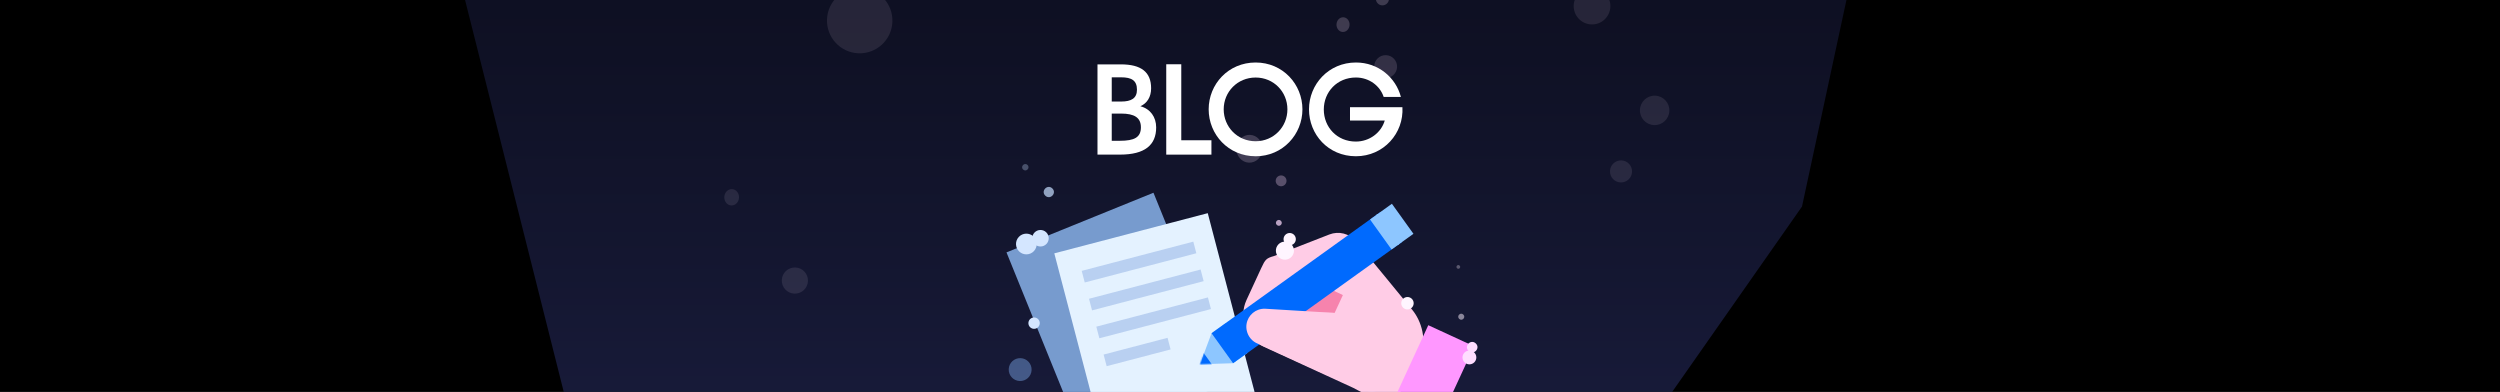 <svg width="1920" height="301" viewBox="0 0 1920 301" fill="none" xmlns="http://www.w3.org/2000/svg">
<g clip-path="url(#clip0_6578_10937)">
<rect width="1920" height="301" fill="black"/>
<g filter="url(#filter0_f_6578_10937)">
<path d="M460.854 411.768L350 -28.468L1437 -88L1383.94 158.632L1138.59 508.82V814.983L835.446 846L641.583 555.344L460.854 411.768Z" fill="url(#paint0_linear_6578_10937)"/>
</g>
<circle cx="783.48" cy="283.842" r="8.795" transform="rotate(2.418 783.48 283.842)" fill="#88BAFF" fill-opacity="0.4"/>
<ellipse cx="959.58" cy="114.246" rx="10.051" ry="10.68" transform="rotate(2.418 959.58 114.246)" fill="#FFE6FF" fill-opacity="0.2"/>
<circle cx="610.468" cy="215.466" r="10.051" transform="rotate(2.418 610.468 215.466)" fill="#FFE6FF" fill-opacity="0.1"/>
<circle cx="660.247" cy="15.811" r="25.128" transform="rotate(2.418 660.247 15.811)" fill="#FFE6FF" fill-opacity="0.1"/>
<circle cx="1270.77" cy="84.772" r="11.305" transform="rotate(2.418 1270.77 84.772)" fill="#FFE6FF" fill-opacity="0.1"/>
<circle cx="1244.94" cy="131.649" r="8.471" transform="rotate(2.418 1244.94 131.649)" fill="#FFE6FF" fill-opacity="0.1"/>
<circle cx="1222.68" cy="4.676" r="14.094" transform="rotate(2.418 1222.68 4.676)" fill="#FFE6FF" fill-opacity="0.1"/>
<ellipse cx="561.915" cy="151.515" rx="5.654" ry="6.282" transform="rotate(2.418 561.915 151.515)" fill="#FFE6FF" fill-opacity="0.1"/>
<ellipse cx="1031.45" cy="18.912" rx="5.026" ry="5.654" transform="rotate(2.418 1031.45 18.912)" fill="#FFE6FF" fill-opacity="0.2"/>
<ellipse cx="1053.36" cy="310.331" rx="9.423" ry="10.051" transform="rotate(2.418 1053.36 310.331)" fill="#88BAFF" fill-opacity="0.4"/>
<circle cx="1064.16" cy="51.158" r="8.795" transform="rotate(2.418 1064.16 51.158)" fill="#FFE6FF" fill-opacity="0.15"/>
<circle cx="1061.7" cy="-0.896" r="5.026" transform="rotate(2.418 1061.7 -0.896)" fill="#FFE6FF" fill-opacity="0.2"/>
<rect x="772.98" y="193.828" width="121.824" height="156.894" transform="rotate(-22.086 772.98 193.828)" fill="#779BCE"/>
<rect x="809.707" y="194.57" width="121.824" height="156.894" transform="rotate(-14.674 809.707 194.57)" fill="#E4F2FF"/>
<rect x="830.744" y="208.016" width="88.599" height="9.229" transform="rotate(-14.674 830.744 208.016)" fill="#B9D0F1"/>
<rect x="836.355" y="229.441" width="88.599" height="9.229" transform="rotate(-14.674 836.355 229.441)" fill="#B9D0F1"/>
<rect x="841.967" y="250.867" width="88.599" height="9.229" transform="rotate(-14.674 841.967 250.867)" fill="#B9D0F1"/>
<rect x="847.576" y="272.297" width="50.76" height="9.229" transform="rotate(-14.674 847.576 272.297)" fill="#B9D0F1"/>
<path d="M1089.77 277.392C1097.11 261.47 1091.19 246.005 1084.79 238.179C1078.39 230.352 1049.8 195.428 1041.3 185.273C1036.33 179.342 1028.15 177.266 1020.94 180.074L978.455 196.634C972.577 198.287 971.726 199.165 968.628 205.88L957.314 230.399C951.055 243.964 956.976 260.037 970.544 266.298L1039.31 297.883C1064.9 311.852 1074.63 310.193 1088.74 279.618L1089.77 277.392Z" fill="#FFCCE6"/>
<path d="M1025 240.333L1031.33 226.608L1022.78 222.598L1009.45 229.213L995.546 239.797L1025 240.333Z" fill="#F683AD"/>
<path d="M947.024 278.962L921.577 279.754L930.472 255.899L941.552 247.947L958.104 271.01L947.024 278.962Z" fill="#8DC6FF"/>
<path d="M947.025 278.961L930.473 255.898L1060.14 162.834L1076.7 185.897L947.025 278.961Z" fill="#006AFE"/>
<rect x="1073.54" y="188.164" width="28.388" height="14.758" transform="rotate(-125.667 1073.54 188.164)" fill="#8DC6FF"/>
<rect x="1068.73" y="191.617" width="28.388" height="7.391" transform="rotate(-125.667 1068.73 191.617)" fill="#8DC6FF"/>
<mask id="mask0_6578_10937" style="mask-type:alpha" maskUnits="userSpaceOnUse" x="921" y="247" width="38" height="33">
<path d="M947.024 278.962L921.577 279.754L930.472 255.899L941.552 247.947L958.104 271.01L947.024 278.962Z" fill="white"/>
</mask>
<g mask="url(#mask0_6578_10937)">
<rect x="922.023" y="286.176" width="10.956" height="10.735" transform="rotate(-125.667 922.023 286.176)" fill="#006AFE"/>
</g>
<path d="M957.344 248.87C957.069 250.648 957.169 252.405 957.552 254.079C958.559 258.51 961.679 262.308 966.131 264.011L1019.6 288.298L1034.14 240.885L999.099 238.768L971.472 237.097C964.468 236.907 958.425 241.949 957.344 248.87Z" fill="#FFCCE6"/>
<rect x="1096.92" y="249.75" width="38.749" height="65.777" transform="rotate(24.769 1096.92 249.75)" fill="#FF97FF"/>
<circle cx="986.824" cy="192.493" r="6.949" transform="rotate(133.467 986.824 192.493)" fill="#FFF5FF"/>
<circle cx="990.484" cy="183.675" r="4.723" transform="rotate(133.467 990.484 183.675)" fill="#FFF5FF"/>
<circle opacity="0.3" cx="1120" cy="204.999" r="1.416" transform="rotate(133.467 1120 204.999)" fill="#FFF5FF"/>
<circle cx="1080.93" cy="232.884" r="4.773" transform="rotate(133.467 1080.93 232.884)" fill="#FFF5FF"/>
<circle opacity="0.3" cx="983.886" cy="138.884" r="4.163" transform="rotate(133.467 983.886 138.884)" fill="#FFDDFF"/>
<circle opacity="0.5" cx="1122.24" cy="243.243" r="2.295" transform="rotate(133.467 1122.24 243.243)" fill="#FFF5FF"/>
<circle opacity="0.7" cx="982.157" cy="171.155" r="2.232" transform="rotate(133.467 982.157 171.155)" fill="#FFDDFF"/>
<circle cx="1128.51" cy="274.51" r="5.312" transform="rotate(133.467 1128.51 274.51)" fill="#FFDDFF"/>
<circle cx="1130.65" cy="266.647" r="3.995" transform="rotate(133.467 1130.65 266.647)" fill="#FFDDFF"/>
<circle cx="788.249" cy="187.395" r="7.957" transform="rotate(133.467 788.249 187.395)" fill="#D4E6FF"/>
<circle cx="794.175" cy="248.177" r="4.369" transform="rotate(133.467 794.175 248.177)" fill="#D4E6FF"/>
<circle cx="799.088" cy="182.967" r="6.344" transform="rotate(133.467 799.088 182.967)" fill="#D4E6FF"/>
<circle opacity="0.7" cx="805.488" cy="147.487" r="3.882" transform="rotate(133.467 805.488 147.487)" fill="#C7DEFF"/>
<circle opacity="0.3" cx="787.436" cy="128.436" r="2.431" transform="rotate(133.467 787.436 128.436)" fill="#C7DEFF"/>
</g>
<g clip-path="url(#clip1_6578_10937)">
<path d="M842.869 49.438H860.817C876.308 49.438 884.062 55.245 884.062 67.788C884.062 74.525 880.939 79.332 875.817 81.595C883.483 83.613 887.939 89.929 887.939 97.859C887.939 111.42 879.185 118.736 860.238 118.736H842.869V49.438ZM861.062 77.981C868.887 77.981 873.185 75.455 873.185 68.894C873.185 61.824 869.062 59.385 861.062 59.385H853.817V77.999H861.062V77.981ZM859.974 108.122C871.097 108.122 876.22 105.595 876.22 97.753C876.22 90.35 871.167 87.227 861.062 87.227H853.817V108.122H859.957H859.974Z" fill="white"/>
<path d="M895.676 49.352H907.22V107.72H930.378V118.755H895.676V49.352Z" fill="white"/>
<path d="M964.308 120C943.344 120 928.256 103.246 928.256 83.947C928.256 64.649 943.344 48 964.308 48C985.273 48 1000.27 64.754 1000.27 83.965C1000.27 103.175 985.203 120.018 964.308 120.018V120ZM964.308 108.474C978.203 108.474 988.73 97.439 988.73 83.965C988.73 70.491 978.203 59.544 964.308 59.544C950.414 59.544 939.8 70.491 939.8 83.965C939.8 97.439 950.326 108.474 964.308 108.474Z" fill="white"/>
<path d="M1005.31 83.965C1005.31 64.772 1020.38 48 1041.36 48C1058.62 48 1072.01 59.614 1075.89 74.439H1062.66C1059.8 65.772 1051.38 59.526 1041.34 59.526C1026.94 59.526 1016.68 70.561 1016.68 84.123C1016.68 97.684 1026.87 108.719 1041.27 108.719C1051.71 108.719 1060.73 101.982 1063.5 92.544H1036.8V82.351H1077.06C1078.24 102.316 1062.66 120 1041.36 120C1020.06 120 1005.31 103.246 1005.31 83.947V83.965Z" fill="white"/>
</g>
<defs>
<filter id="filter0_f_6578_10937" x="144.6" y="-293.4" width="1497.8" height="1344.8" filterUnits="userSpaceOnUse" color-interpolation-filters="sRGB">
<feFlood flood-opacity="0" result="BackgroundImageFix"/>
<feBlend mode="normal" in="SourceGraphic" in2="BackgroundImageFix" result="shape"/>
<feGaussianBlur stdDeviation="102.7" result="effect1_foregroundBlur_6578_10937"/>
</filter>
<linearGradient id="paint0_linear_6578_10937" x1="893.5" y1="7" x2="893.5" y2="846" gradientUnits="userSpaceOnUse">
<stop stop-color="#1A1D3F" stop-opacity="0.55"/>
<stop offset="1" stop-color="#2D336E"/>
</linearGradient>
<clipPath id="clip0_6578_10937">
<rect width="1920" height="301" fill="white"/>
</clipPath>
<clipPath id="clip1_6578_10937">
<rect width="234.263" height="72" fill="white" transform="translate(842.869 48)"/>
</clipPath>
</defs>
</svg>
